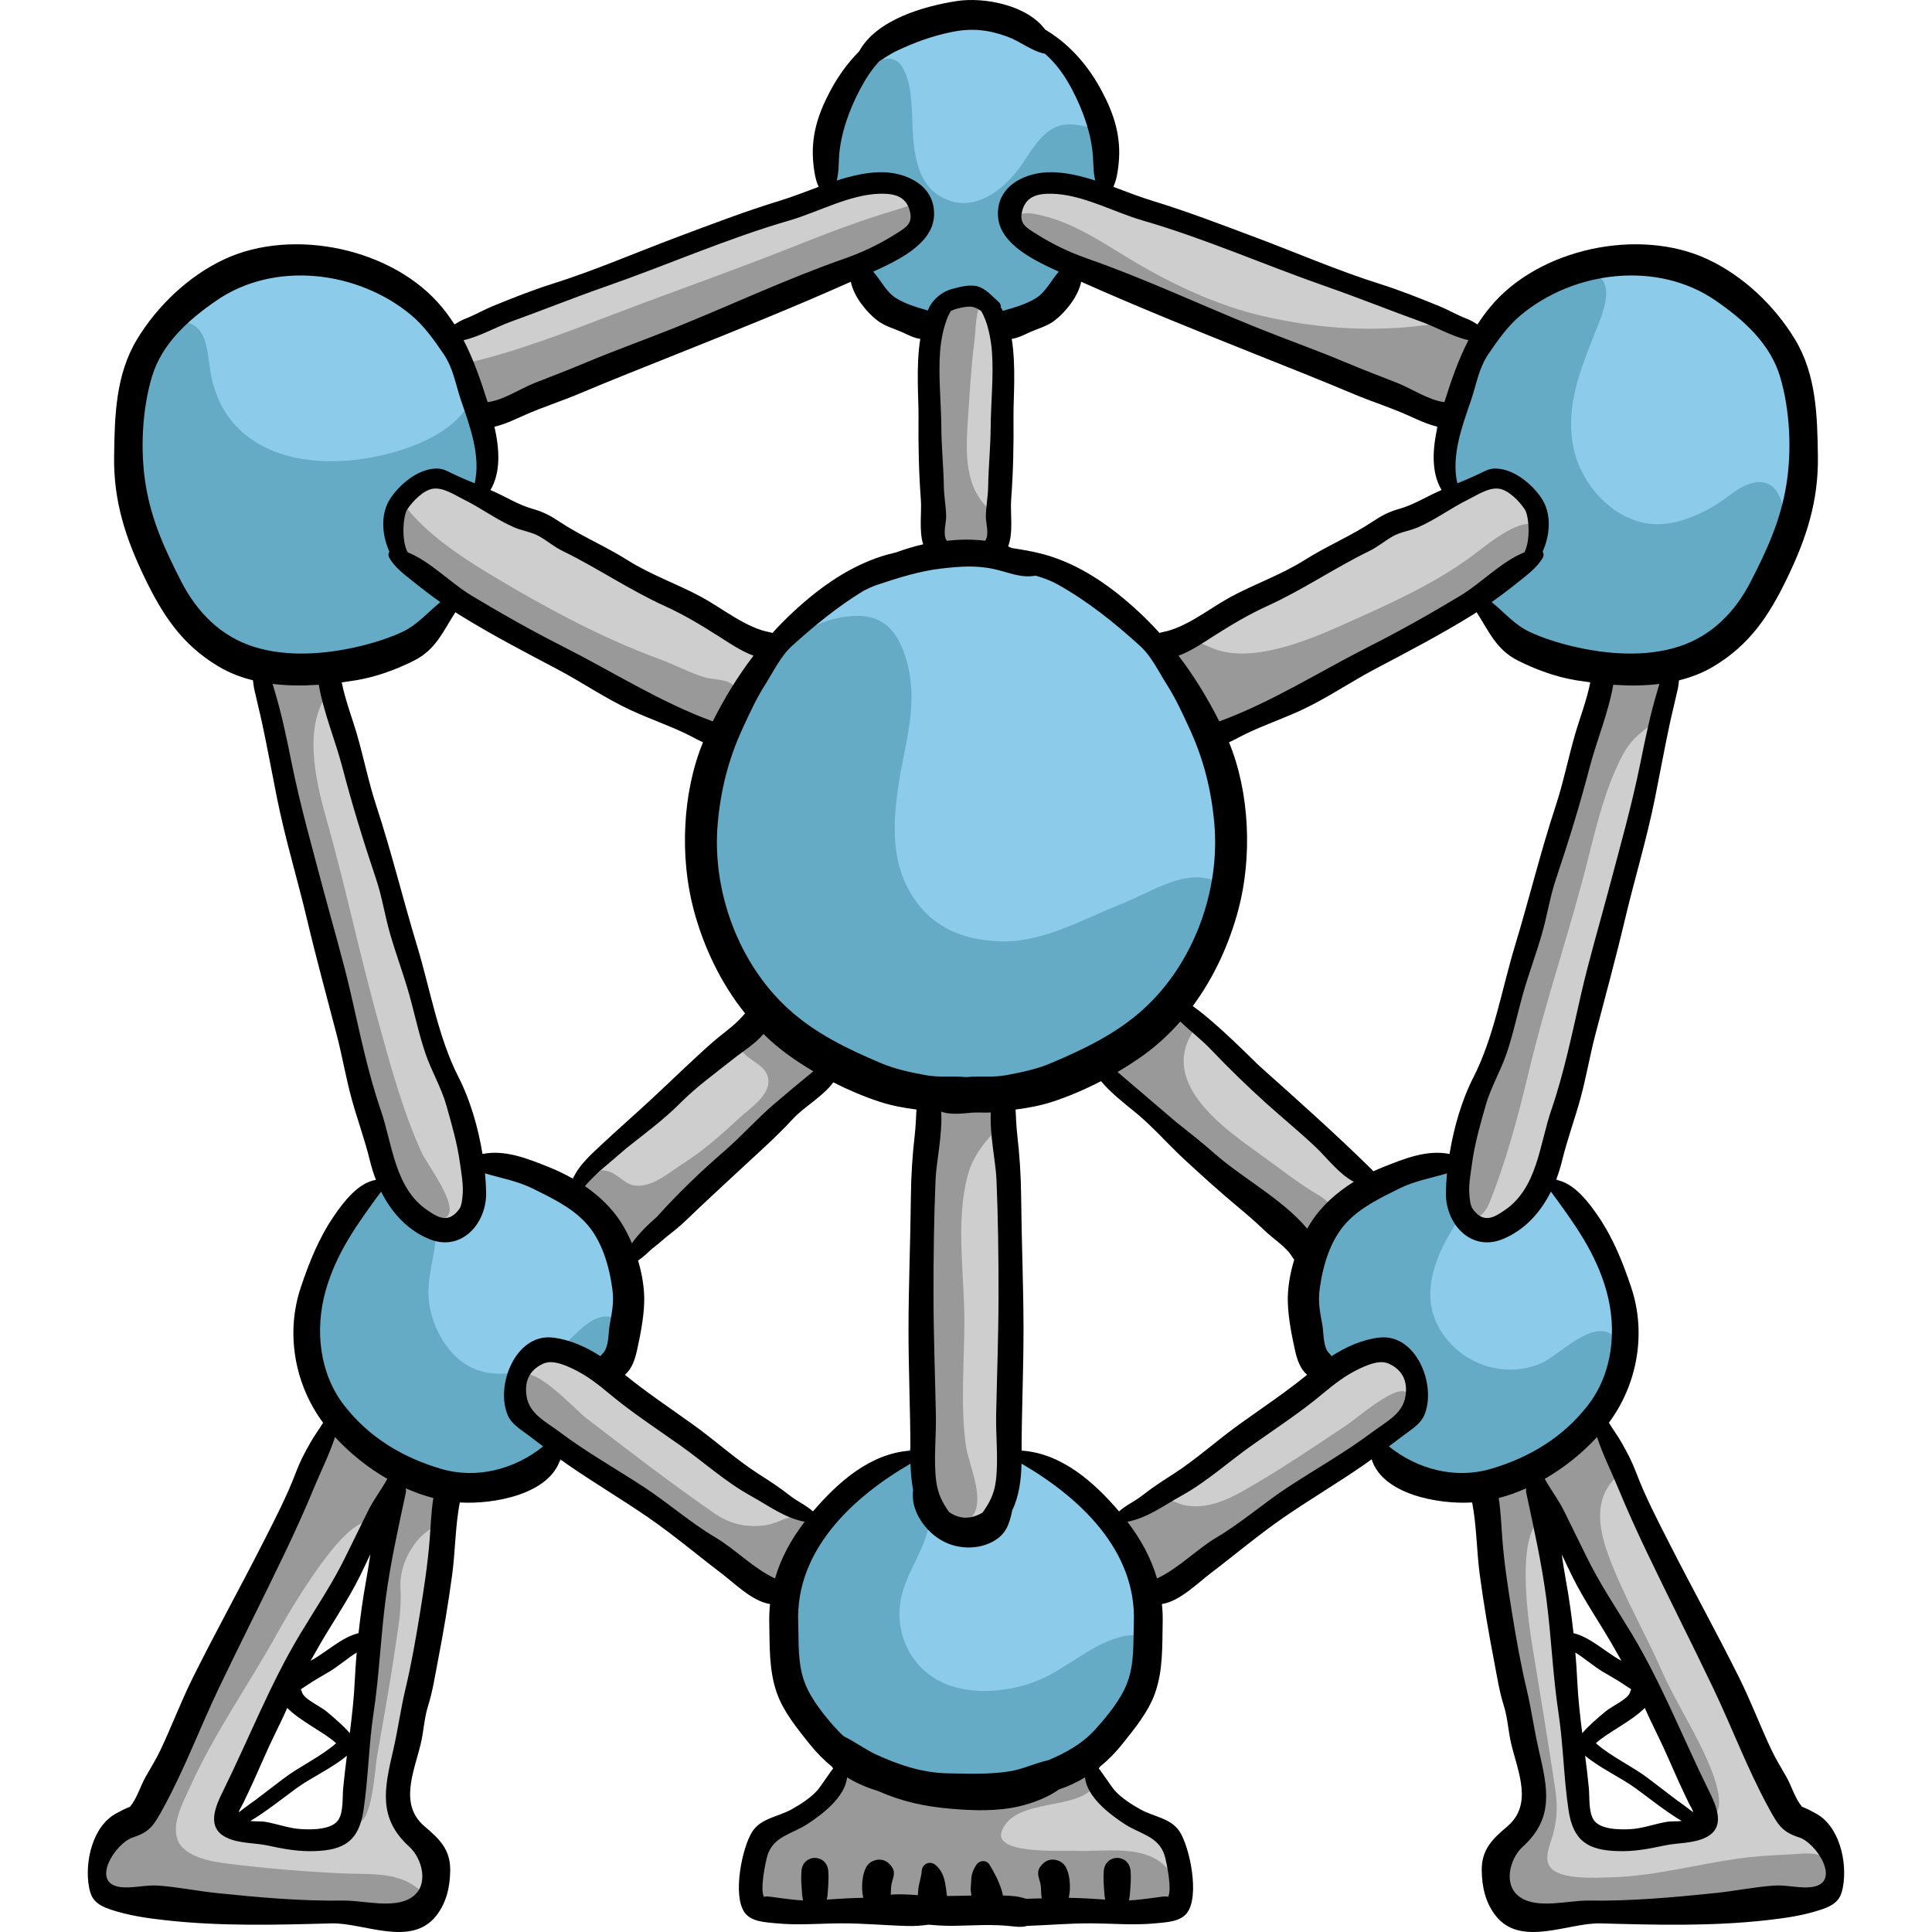 <?xml version="1.0" encoding="iso-8859-1"?>
<!-- Generator: Adobe Illustrator 19.0.0, SVG Export Plug-In . SVG Version: 6.00 Build 0)  -->
<svg version="1.1" id="Layer_1" xmlns="http://www.w3.org/2000/svg" xmlns:xlink="http://www.w3.org/1999/xlink" x="0px" y="0px"
	 viewBox="0 0 512.004 512.004" style="enable-background:new 0 0 512.004 512.004;" xml:space="preserve">
<path style="fill:#8CCBEA;" d="M482.383,484.899c-4.393-5.389-9.416-10.558-12.507-16.663
	c-15.153-29.937-29.753-60.154-44.954-91.096c15.682-26.048,3.612-47.185-13.764-66.407c2.618-9.326,5.2-17.511,7.204-25.837
	c7.301-30.358,14.314-60.786,21.659-91.133c1.796-7.422,3.252-14.526,11.321-19.305c21.774-12.893,28.198-34.498,28.679-58.023
	c0.399-19.502-8.441-34.766-25.887-44.058c-17.917-9.544-34.759-5.456-50.606,5.532c-4.338,3.007-8.477,6.302-12.477,9.293
	c-32.52-12.11-63.886-23.792-95.709-35.642c-0.577-5.862-0.576-11.331-1.721-16.547c-5.366-24.426-30.473-38.49-51.385-28.231
	c-5.975,2.931-10.892,8.579-15.438,13.736c-7.591,8.613-7.797,19.929-8.558,31.217c-32.782,12.12-64.773,23.948-96.054,35.513
	c-7.025-5.223-12.246-10.035-18.269-13.424c-25.944-14.597-58.968-2.788-67.176,24.718c-9.332,31.269,5.181,65.301,24.233,75.246
	c7.935,4.142,10.515,10.235,12.421,18.307c8.612,36.465,17.873,72.775,26.782,109.171c0.902,3.684,1.013,7.561,1.5,11.414
	c-19.899,19.192-25.388,41.121-13.196,66.245c-20.463,36.606-33.485,76.285-59.171,109.259c-0.917,1.177-1.402,2.815-1.709,4.317
	c-0.855,4.175,0.256,7.716,4.118,9.921c1.332,0.761,2.901,1.172,4.41,1.544c23.855,5.901,48.183,2.786,72.298,3.551
	c5.202,0.165,9.185-6.797,7.758-12.302c-0.757-2.925-1.897-6.055-3.786-8.325c-5.592-6.721-5.636-13.717-3.778-21.944
	c3.955-17.504,6.873-35.242,10.215-52.884c0.99-5.225,1.976-10.449,2.575-13.621c11.167-4.627,20.395-8.45,30.648-12.697
	c19.458,10.161,36.715,24.754,56.099,39.971c-4.758,17.002,6.113,29.961,14.902,42.094c-2.385,9.549-9.438,11.926-14.894,16.184
	c-3.385,2.642-6.177,6.817-7.71,10.878c-2.237,5.932,1.376,10.863,7.579,11.826c2.306,0.358,4.659,0.566,6.991,0.57
	c28.131,0.028,56.263,0.128,84.393-0.134c4.322-0.04,8.627-1.806,13.017-2.789c1.534-9.694,1.069-16.702-7.65-21.13
	c-6.277-3.188-12.347-7-13.985-14.983c4.11-6.395,9.406-12.479,12.189-19.551c2.331-5.922,3.337-12.366,4.526-19.073
	c-0.183-0.178-0.34-0.408-0.446-0.709c-0.93-2.642-0.302-7.136,2.986-7.832c0.427-0.09,0.847-0.022,1.218,0.141
	c16.553-12.708,32.636-26.814,50.375-35.114c11.597,4.526,20.886,8.15,30.99,12.093c0.759,3.123,1.871,6.818,2.538,10.593
	c2.985,16.906,5.434,33.918,8.894,50.725c2.279,11.073,3.367,20.706-4.75,30.762c-6.463,8.008-0.544,17.836,9.598,17.788
	c17.959-0.086,35.929-0.542,53.867-1.405c7.704-0.371,15.579-1.357,22.257-6.426C486.716,494.656,486.23,489.619,482.383,484.899z
	 M99.535,419.358c-0.665,4.968-1.596,9.871-2.082,14.865c-0.919,9.437-2.046,18.941-2.597,28.401
	c-0.348,5.978,0.055,12.459-1.86,18.225c-1.636,4.927-5.096,6.016-9.991,6.062c-5.121,0.048-11.548,0.628-16.33-1.342
	c-7.559-3.115-3.591-10.508-0.98-15.737c4.79-9.59,9.747-19.1,14.7-28.605c4.41-8.463,8.677-17.293,14.043-25.253
	c0.045-0.279,0.09-0.533,0.137-0.742c-0.074-0.355-0.052-0.742,0.109-1.151c0.074-0.184,0.147-0.368,0.219-0.552
	c0.488-1.231,1.507-1.826,2.544-1.774c0.072-0.093,0.135-0.191,0.206-0.283c0.483-0.626,1.598-0.3,1.357,0.572
	c-0.025,0.089-0.054,0.177-0.08,0.267c0.217,0.169,0.423,0.368,0.609,0.612C100.718,414.477,99.762,417.673,99.535,419.358z
	 M150.78,313.004c-0.774,0.793-2.363,1.135-3.305,0.427c-4.598-3.458-11.08-6.273-17.013-6.606c-0.229,0.026-0.47,0.015-0.718-0.022
	c-0.192-0.005-0.387-0.014-0.578-0.013c-0.585,0.005-0.997-0.288-1.248-0.684c-4.607-2.665-6.413-11.325-7.779-15.582
	c-3.263-10.179-6.402-20.4-9.706-30.568c-4.285-13.193-8.414-26.32-11.835-39.77c-3.367-13.24-7.837-26.232-10.875-39.539
	c-0.339-1.483,0.454-2.85,1.885-3.32c6.497-2.133,13.57-2.799,19.607-6.175c4.081-2.283,6.579-6.131,10.075-8.926
	c0.504-1.29,1.763-2.241,3.501-1.731c13.021,3.822,23.6,13.384,35.446,19.683c6.561,3.489,13.249,6.894,20.079,9.83
	c3.54,1.522,7.527,2.885,9.157,6.714c1.694,3.982-0.566,8.59-1.884,12.351c-2.091,5.964-3.017,12.293-3.085,18.619
	c-0.157,14.669,8.291,28.204,16.671,39.659c0.74,1.012,0.354,2.599-0.442,3.429c-7.122,7.418-15.913,13.118-23.479,20.086
	C167.158,298.323,158.479,305.113,150.78,313.004z M244.2,303.49c-1.182,10.681-0.537,21.479-0.397,32.212
	c0.162,12.397,0.186,24.787-0.437,37.172c-0.406,8.04-0.983,12.312-8.348,16.533c-4.127,2.365-7.919,4.661-11.773,7.463
	c-2.592,1.884-6.019,4.114-9.411,3.497c-3.901-0.708-8.031-4.571-11.183-6.804c-4.19-2.968-8.398-5.926-12.459-9.071
	c-8.293-6.425-16.161-13.356-25.47-18.315c-1.348-0.719-1.752-2.577-1.011-3.854c2.943-5.07,4.427-10.457,4.771-16.3
	c0.217-3.679-1.462-7.147-1.214-10.72c0.382-5.505,8.277-9.497,11.924-12.655c13.204-11.429,24.974-25.664,39.491-35.588
	c0.131-1.367,1.058-2.714,2.792-2.869c5.614-0.502,12.772,1.175,17.756,3.709C245.41,291.042,244.879,297.357,244.2,303.49z
	 M245.534,146.108c-11.763,3.454-22.405,6.776-32.034,14.761c-6.23,5.166-9.661,10.437-18.023,6.263
	c-5.907-2.949-11.265-7.104-16.893-10.538c-5.674-3.462-11.593-6.599-17.473-9.696c-9.461-4.982-19.841-12.194-30.421-14.251
	c-0.929-0.181-1.733-1.271-1.673-2.198c0.349-5.456,3.918-11.887,0.537-16.85c-0.652-0.956,0.145-1.919,1.063-2.051
	c0.121-0.369,0.328-0.732,0.666-1.065c4.458-4.386,12.384-6.041,18.037-8.39c8.219-3.415,16.511-6.719,24.893-9.716
	c16.766-5.996,33.615-11.654,49.254-20.303c1.283-0.709,3.288-0.397,3.977,1.042c3.619,7.571,7.873,13.153,16.909,13.264
	c1.539,0.019,2.828,1.287,2.834,2.834c0.03,9.102-0.807,18.165-1.493,27.233c-0.621,8.211,0.122,16.673-0.596,24.853
	C247.732,141.237,247.999,145.384,245.534,146.108z M267.156,124.996c0.854-12.184,1.5-24.657,0.419-36.844
	c-0.133-1.494,2.02-1.575,2.456-0.333c0.012,0.035,0.022,0.072,0.034,0.107c6.274-3.788,12.11-7.731,16.138-14.046
	c0.954-1.497,2.549-1.721,4.077-1.069c14.076,6.012,27.942,12.259,42.188,17.873c6.786,2.674,13.452,5.684,20.304,8.187
	c5.261,1.922,10.784,3.004,16.036,4.949c3.657,1.354,8.319,3.222,10.795,6.419c1.908,2.463,0.694,4.971,0.87,7.818
	c0.183,2.956,1.157,5.962,0.973,8.86c0.457,0.11,0.89,0.333,1.228,0.643c0.822,0.754,0.881,2.047,0.385,2.983
	c-0.678,1.278-2.229,2.196-3.683,2.073c-0.156-0.013-0.302-0.04-0.449-0.069c-1.772,1.854-4.212,3.223-6.376,4.351
	c-9.309,4.853-18.748,9.336-27.967,14.426c-6.313,3.485-12.62,6.977-18.974,10.386c-4.188,2.246-9.386,6.226-14.015,7.415
	c-2.868,0.736-5.202-0.423-6.909-2.468c-0.539,0.088-1.12-0.006-1.677-0.367c-1.521-0.986-2.633-2.407-4.049-3.539
	c-1.27-1.017-2.62-1.922-3.868-2.968c-2.746-2.299-5.627-4.961-7.764-7.873c-2.516-0.911-5.092-1.647-7.722-2.177
	c-3.358-0.677-7.142-1.111-10.125-2.939C262.569,142.56,266.707,131.41,267.156,124.996z M348.005,366.313
	c-5.861,7.047-14.254,10.783-21.865,15.551c-9.768,6.117-19.667,12.581-28.435,20.073c-1.092,0.933-2.973,1.233-4.024,0
	c-6.036-7.086-12.171-15.012-22.196-15.661c-1.448-0.094-2.953-1.239-2.843-2.843c1.056-15.494,1.325-30.643,1.183-46.159
	c-0.07-7.668,0.039-15.332-0.192-22.999c-0.179-5.984-0.953-11.986-1.149-17.972c-0.51-0.939-0.572-2.127-0.043-3.045
	c0.001-0.179-0.005-0.359-0.002-0.538c0.011-0.77,1.061-1.222,1.565-0.673c0.056-0.018,0.103-0.045,0.162-0.06
	c8.862-2.337,17.051-11.875,26.28-5.071c5.2,3.834,8.876,9.696,13.421,14.227c4.826,4.811,10.011,9.414,15.284,13.73
	c5.356,4.383,20.21,11.207,19.084,19.652c-1.048,7.867-5.167,21.672,3.189,27.271C349.063,362.894,349.235,364.834,348.005,366.313z
	 M404.67,244.945c-3.131,10.817-6.506,21.561-9.875,32.306c-1.69,5.389-3.38,10.777-5.036,16.178
	c-1.055,3.44-1.755,7.702-3.88,10.701c-1.94,2.74-4.868,3.621-8.021,4.272c-2.086,0.431-4.129,0.503-6.092,1.375
	c-1.316,0.585-2.468,1.631-3.847,2.08c-5.119,1.671-8.176-3.939-11.483-6.994c-7.897-7.289-16.504-13.972-24.569-21.105
	c-5.249-4.643-11.924-9.512-16.092-15.45c-1.954,0.165-4.106-1.384-3.39-3.818c2.392-8.123,7.995-14.786,11.602-22.371
	c4.172-8.775,5.488-17.659,4.447-27.288c-0.431-3.992-1.409-7.395-2.534-11.211c-0.741-2.515-1.512-5.518-0.505-8.101
	c0.763-1.957,2.249-2.766,4.031-3.726c4.203-2.265,8.604-4.215,12.887-6.334c8.805-4.356,17.539-8.837,26.234-13.411
	c6.365-3.347,12.72-7.544,19.314-10.369c6.066-2.601,7.36,1.603,10.975,5.437c5.561,5.896,14.636,7.839,22.144,9.945
	c1.684,0.473,2.324,2.06,2.073,3.651c-0.856,5.412-3.058,10.259-5.08,15.308c-2.059,5.142-3.353,10.435-4.692,15.801
	C410.515,222.898,407.843,233.982,404.67,244.945z M449.282,484.476c-7.394-0.021-17.016,4.301-24.203,1.136
	c-5.466-2.407-5.665-8.173-5.966-13.378c-0.569-9.831-1.659-19.68-2.734-29.469c-1.143-10.419-3.462-20.405-2.345-30.917
	c0.142-1.331,1.98-1.354,2.088,0c0.004,0.04,0.009,0.08,0.013,0.12c0.8-0.151,1.64,0.123,2.085,1.029
	c2.809,5.738,4.342,11.942,7.466,17.63c2.991,5.448,6.477,10.582,9.705,15.886c6.595,10.837,13.098,22.325,16.421,34.643
	C452.253,482.796,450.992,484.48,449.282,484.476z"/>
<g>
	<path style="fill:#66ABC6;" d="M202.506,265.445c-5.426-3.146-9.396-12.861-12.146-18.204c-6.191-12.031-7.743-27.792-3.52-40.704
		c5.637-17.237,17.763-41.107,38.179-43.211c9.188-0.947,13.133,4.015,15.376,12.286c3,11.07-0.526,21.034-2.205,31.972
		c-1.62,10.558-2.197,21.241,3.954,30.426c5.518,8.241,13.706,11.249,23.448,11.464c11.059,0.244,21.904-6.136,31.989-10.082
		c6.383-2.497,15.031-8.294,22.314-6.581c10.723,2.522-0.473,21.897-3.898,26.153c-8.903,11.056-19.625,20.08-32.745,25.855
		c-15.107,6.649-31.549,8.92-47.329,3.417c-6.129-2.137-11.909-4.556-17.237-8.24c-3.561-2.462-6.784-4.859-9.94-7.838
		C205.719,269.305,201.695,267.269,202.506,265.445z"/>
	<path style="fill:#66ABC6;" d="M124.828,105.935c-4.71,10.422-21.435,15.178-32.347,16.098
		c-17.369,1.466-33.551-4.974-36.707-23.469c-0.613-3.595-0.712-9.297-3.682-11.838c-3.523-3.016-7.527-0.012-9.837,3.211
		c-5.509,7.689-6.324,19.04-5.988,28.15c0.734,19.883,7.02,46.451,26.086,56.36c14.78,7.681,33.668,5.357,47.146-3.541
		c9.702-6.405,15.447-20.136,17.892-31.029C129.975,128.369,131.368,116.502,124.828,105.935z"/>
	<path style="fill:#66ABC6;" d="M97.657,318.828c-13.414,14.576-18.084,35.468-9.209,53.683
		c6.905,14.168,20.61,21.457,35.995,21.436c6.694-0.009,13.529-0.834,19.467-4.068c8.683-4.73,13.128-15.789,16.639-24.547
		c1.394-3.479,7.355-17.448-0.616-16.413c-4.543,0.589-8.757,6.37-12.141,9.061c-5.745,4.569-12.235,7.3-19.693,5.57
		c-8.443-1.958-13.904-11.398-14.503-19.512c-0.516-6.988,2.812-13.951,1.753-20.9C113.677,312.17,99.173,307.645,97.657,318.828z"
		/>
	<path style="fill:#66ABC6;" d="M240.545,386.275c-3.759,0.246-7.582,3.425-10.443,5.633c-4.94,3.809-9.927,7.731-13.342,13.033
		c-6.416,9.965-8.785,21.154-6.838,32.809c1.52,9.094,5.14,19.23,11.5,26.041c6.6,7.07,15.712,9.452,24.885,10.951
		c20.208,3.302,42.874-3.154,54.182-21.169c4.125-6.572,10.417-23.954-4.284-19.551c-7.661,2.295-13.513,8.105-20.813,11.189
		c-7.38,3.118-17.469,4.189-25.024,0.961c-9.408-4.019-13.929-14.425-11.217-24.084c1.857-6.613,6.291-12.112,7.251-19.056
		C247.421,395.642,244.706,385.507,240.545,386.275z"/>
	<path style="fill:#66ABC6;" d="M384.391,308.598c-8.742,2.232-16.677,1.768-24.08,8.272c-8.558,7.519-10.924,17.874-11.414,28.74
		c-0.594,13.186,6.639,27.153,15.263,36.909c12.609,14.262,31.612,12.699,47.162,4.332c8.898-4.787,14.644-11.467,16.838-21.555
		c0.762-3.502,2.357-10.11-1.786-12.068c-5.49-2.595-13.446,6.141-18.008,8.083c-9.298,3.958-20.094,0.616-25.889-7.655
		c-5.339-7.621-3.736-15.898,0.067-23.665c2.357-4.813,7.412-10.828,6.18-16.49c-0.36-1.652-1.167-3.403-2.579-4.438
		C383.592,307.197,382.253,309.046,384.391,308.598z"/>
	<path style="fill:#66ABC6;" d="M396.857,84.837c-11.55,14.161-14.287,31.183-11.765,48.558
		c2.125,14.637,7.636,32.703,22.474,38.558c15.133,5.971,31.908,7.024,46.527-1.613c10.23-6.044,18.405-18.286,18.848-30.324
		c0.188-5.12-1.078-13.265-7.841-12.148c-3.704,0.612-6.476,3.358-9.474,5.335c-4.03,2.656-8.852,4.821-13.651,5.532
		c-11.857,1.754-22.394-8.614-24.872-19.605c-2.731-12.119,2.567-23.018,6.787-33.971c2.291-5.947,3.703-12.822-4.562-13.128
		C409.496,71.663,399.894,78.875,396.857,84.837z"/>
	<path style="fill:#66ABC6;" d="M293.288,37.528c-3.166,16.037-2.597,33.556-18.043,43.48c-10.631,6.83-25.345,5.546-36.875,1.981
		c-12.443-3.847-17.861-20.28-19.001-31.915c-1.038-10.579,0.711-23.502,8.553-31.327c3.002-2.996,8.376-6.707,11.287-1.853
		c2.991,4.988,2.317,13.812,2.848,19.365c0.661,6.92,2.611,13.854,10.069,16.057c6.911,2.042,13.256-2.814,17.367-7.947
		c3.454-4.312,6.505-11.641,12.697-12.346C286.96,32.482,294.514,35.354,293.288,37.528z"/>
</g>
<g>
	<path style="fill:#CECECE;" d="M201.546,171.784c-16.384-10.321-34.247-18.201-50.592-28.394
		c-9.683-6.038-22.399-13.361-33.86-15.006c-6.606-0.949-9.685,4.564-10.848,10.317c-1.575,7.791,5.495,12.076,10.893,16.214
		c16.304,12.499,34.308,21.868,52.128,31.823c5.161,2.883,12.191,7.39,18.22,8.027c4.94,0.522,6.109-3.615,8.151-7.803
		C198.136,181.844,200.842,176.825,201.546,171.784z"/>
	<path style="fill:#CECECE;" d="M120.993,88.674c1.096,3.529,1.957,7.394,3.173,10.902c0.693,1.998,2.686,7.857,4.26,9.253
		c2.269,2.013,3.431,0,6.396-1.224c6.079-2.508,12.398-4.189,18.449-6.839c24.235-10.61,48.941-20.311,73.482-30.321
		c5.128-2.092,10.757-2.686,13.798-7.6c2.008-3.247,3.943-8.436,0.703-11.579c-3.904-3.786-13.071-2.692-17.949-1.273
		c-11.463,3.332-22.697,7.837-33.852,12.054c-14.324,5.414-28.764,10.571-43.21,15.592
		C138.253,80.413,127.363,82.837,120.993,88.674z"/>
	<path style="fill:#CECECE;" d="M246.938,85.157c0,9.531-1.022,19.144-0.311,28.624c0.514,6.837,0.644,13.895,0.631,20.756
		c-0.006,2.957-0.864,9.336,1.918,10.733c2.5,1.255,8.367-0.346,11.258-0.337c4.917,0.016,5.05-0.442,5.044-5.623
		c-0.008-7.802-0.532-15.576-0.32-23.384c0.258-9.461,2.103-20.038-0.711-29.241c-0.865-2.83-2.484-6.759-5.429-7.688
		C255.073,77.752,248.466,82.507,246.938,85.157z"/>
	<path style="fill:#CECECE;" d="M280.502,48.077c-4.186,0.946-14.63,2.49-12.17,9.206c2.116,5.778,10.531,10.208,15.742,12.37
		c18.68,7.752,37.937,14.635,56.833,21.902c10.338,3.976,20.034,8.513,30.089,13.104c3.214,1.467,12.297,7.534,15.066,5.302
		c2.628-2.119,2.985-8.988,4.074-12.025c0.551-1.535,3.842-8.061,2.836-9.613c-0.825-1.274-7.611-1.701-8.975-2.12
		c-6.164-1.89-12.103-4.417-18.07-6.879c-14.685-6.059-29.076-12.526-44.031-18.062c-7.228-2.677-14.548-5.005-21.896-7.31
		C294.212,52.136,285.657,48.516,280.502,48.077z"/>
	<path style="fill:#CECECE;" d="M309.957,173.463c0.476-4.148,4.643-5.311,7.776-7.04c8.45-4.659,16.531-9.953,24.956-14.657
		c10.793-6.025,21.321-11.578,32.723-16.417c6.962-2.955,14.057-5.618,21.446-7.11c3.737-0.754,5.486,0.406,7.683,3.578
		c2.462,3.555,4.679,7.432,3.272,11.827c-1.796,5.609-7.574,10.519-12.515,13.346c-11.16,6.385-23.517,10.427-34.781,16.612
		c-8.635,4.743-16.862,10.008-25.744,14.323c-3.459,1.68-6.436,4.203-9.757,5.848c-2.523,1.249-3.01,1.119-4.759-0.42
		c-3.344-2.941-3.829-7.97-6.102-11.517c-1.538-2.401-4.529-4.983-4.21-8.264C309.949,173.538,309.952,173.501,309.957,173.463z"/>
	<path style="fill:#CECECE;" d="M425.307,178.498c0.89,2.059-2.9,10.53-3.662,12.944c-2.51,7.948-5.879,15.608-7.221,23.881
		c-1.758,10.829-3.638,21.592-7.355,31.951c-3.717,10.356-6.742,20.874-10.22,31.303c-3.108,9.316-7.171,18.275-9.481,27.826
		c-1.242,5.133-3.298,13.542,2.169,17.105c5.747,3.746,14.28,0.163,16.671-5.548c8.693-20.755,14.27-43,20.224-64.703
		c3.895-14.199,7.228-28.64,10.542-43.038c1.547-6.721,3.155-13.35,4.559-20.087c0.7-3.361,2.528-7.785,1.94-11.257
		c-2.783-1.352-6.5-0.618-9.55-0.767C429.677,177.899,427.957,177.298,425.307,178.498z"/>
	<path style="fill:#CECECE;" d="M308.952,267.682c-1.384,3.417-5.758,6.608-8.627,8.803c-1.707,1.306-8.23,4.893-8.169,7.009
		c0.066,2.289,3.916,2.586,5.366,3.495c2.968,1.858,6.265,4.926,8.716,7.408c9.355,9.47,19.502,17.609,29.253,26.685
		c2.993,2.786,6.963,7.987,10.788,9.445c2.625-2.987,5.016-6.096,7.885-8.965c2.229-2.229,6.35-4.835,7.705-7.53
		c-0.008-3.425-6.673-6.871-8.983-9.253c-4.345-4.479-8.571-9.032-13.118-13.391c-5.155-4.943-11.027-8.871-16.124-13.956
		C321.49,275.282,314.54,265.87,308.952,267.682z"/>
	<path style="fill:#CECECE;" d="M245.66,291.657c-1.478,21.949-1.134,43.623-0.632,65.579c0.209,9.141-0.076,18.403-0.007,27.562
		c0.039,5.237-0.258,12.5,2.861,17.051c2.885,4.212,8.203,4.697,12.649,2.885c6.488-2.643,5.908-7.616,5.908-13.898
		c0-11.932,1.036-23.684,1.917-35.565c0.844-11.382-0.018-22.718-0.326-34.066c-0.144-5.288-0.361-10.585-0.617-15.868
		c-0.152-3.143,0.366-9.812-0.897-12.595C263.983,287.167,250.823,291.93,245.66,291.657z"/>
	<path style="fill:#CECECE;" d="M201.546,269.28c-5.423,5.423-11.002,10.696-16.579,15.956c-5.501,5.189-11.834,9.433-17.055,14.946
		c-4.605,4.862-16.343,10.753-12.851,18.234c1.248,2.674,3.127,5.107,5.001,7.364c0.858,1.034,3.555,5.47,4.895,5.835
		c3.227,0.882,9.97-7.15,12.374-9.032c13.077-10.232,23.033-23.8,36.246-33.786c4.753-3.592,7.792-4.903,3.506-10.303
		C214.724,275.523,205.275,266.827,201.546,269.28z"/>
	<path style="fill:#CECECE;" d="M68.569,177.858c10.447,28.591,12.496,60.015,21.121,89.163
		c3.717,12.562,7.088,25.206,10.932,37.728c2.012,6.554,4.124,14.58,10.471,18.251c4.968,2.873,12.472,3.235,14.373-3.247
		c1.313-4.473-0.991-10.437-1.76-14.761c-0.94-5.284-1.95-10.573-3.354-15.749c-2.731-10.061-6.205-19.785-10.619-29.218
		c-6.219-13.289-8.063-27.899-12.786-41.656c-3.867-11.264-5.584-22.746-8.64-34.189c-0.909-3.401-1.255-4.665-4.399-5.753
		C78.422,176.527,72.938,175.567,68.569,177.858z"/>
	<path style="fill:#CECECE;" d="M87.715,378.876c-2.144,1.135-3.978,3.456-5.225,6.052c-1.23,2.562-1.242,5.098-2.057,7.742
		c-1.191,3.868-3.306,7.544-4.673,11.373c-3.181,8.908-8.93,16.566-12.946,25.085c-9.817,20.822-19.941,42.9-34.202,61.03
		c-4.584,5.828,0.199,11.974,6.616,13.601c7.35,1.863,15.744,1.047,23.283,1.917c11.012,1.272,22.489,0.491,33.573,0.47
		c4.607-0.008,10.597,2.332,14.874,0.627c3.882-1.546,7.343-6.009,7.641-10.209c0.209-2.951-0.344-5.679-2.224-8.003
		c-2.514-3.104-4.112-4.561-5.832-8.28c-1.494-3.23-2.628-5.084-2.585-8.853c0.1-8.794,3.279-17.224,5.341-25.67
		c3.176-13.017,6.517-27.688,6.581-41.114c0.015-3.35-2.89-18.911-8.855-12.288c-3.187,3.54-3.608,11.181-4.251,15.613
		c-1.028,7.079-1.592,14.235-2.273,21.352c-1.324,13.832-4.412,27.442-5.95,41.26c-0.539,4.846-1.223,10.099-3.921,14.292
		c-3.184,4.951-7.077,4.43-12.484,3.703c-3.793-0.51-10.827-2.055-14.081-4.178c-2.052-1.338-1.564-0.234-1.892-3.145
		c-0.366-3.255,0.986-7.12,1.78-10.247c3.889-15.332,13.868-28.772,21.328-42.541c5.826-10.752,10.858-22.019,16.854-32.631
		c1.481-2.622,3.378-4.406,1.932-6.991c-1.565-2.8-6.342-6.053-8.642-8.346C92.718,377.808,90.034,377.648,87.715,378.876z"/>
	<path style="fill:#CECECE;" d="M223.603,467.788c-2.288,7.482-6.643,11.629-13.55,14.784c-3.097,1.414-7.38,2.467-9.713,5.108
		c-2.64,2.989-1.952,6.605-1.742,10.218c0.197,3.38-0.175,4.834,2.683,6.402c4.212,2.31,10.091,1.498,14.649,1.837
		c19.354,1.44,39.361,0.675,58.756-0.382c7.061-0.385,14.253-0.593,21.324-0.256c3.979,0.19,7.996,1.055,11.98,0.327
		c5.835-1.066,5.895-7.194,5.133-12.482c-0.825-5.732-6.588-7.375-11.103-10.057c-3.045-1.81-6.501-3.356-8.572-6.396
		c-1.407-2.066-2.162-6.99-4.503-8.282c-3.33-1.837-8.635,3.023-11.957,3.826c-8.844,2.139-17.507,2.298-26.515,2.054
		c-7.191-0.195-11.575-1.138-17.573-4.915C229.408,467.373,225.837,465.376,223.603,467.788z"/>
	<path style="fill:#CECECE;" d="M296.165,403.856c2.703-4.059,8.033-6.056,11.952-8.703c7.483-5.055,14.863-10.442,22.279-15.603
		c7.601-5.29,15.434-10.301,22.961-15.696c3.909-2.802,8.405-6.902,13.694-6.045c7.343,1.189,9.741,12.103,5.991,17.351
		c-5.834,8.166-17.176,13.336-24.935,19.402c-8.857,6.923-18.602,13.113-28.064,19.123c-2.742,1.741-11.831,10.387-15.325,8.822
		c-1.677-0.752-2.901-5.213-3.434-6.699C299.747,411.535,297.925,408.129,296.165,403.856z"/>
	<path style="fill:#CECECE;" d="M216.889,404.175c-3.073-2.14-5.948-4.685-8.951-6.912c-4.181-3.101-9.449-4.894-13.798-7.705
		c-12.537-8.105-22.687-19-35.912-26.299c-4.827-2.664-10.711-8.579-16.555-4.649c-4.791,3.221-5.456,11.938-2.946,16.608
		c1.773,3.299,5.67,5.8,8.636,8.028c4.299,3.229,8.64,6.451,13.143,9.399c8.532,5.585,17.164,10.92,25.873,16.265
		c3.916,2.402,7.523,5.11,11.173,7.868c1.59,1.202,3.829,3.578,5.671,4.258c3.347,1.236,4.365-1.611,6.065-4.155
		c1.781-2.666,3.161-5.729,5.058-8.282C215.543,406.989,217.841,405.875,216.889,404.175z"/>
	<path style="fill:#CECECE;" d="M393.022,395.226c1.541,3.603,1.353,8.553,1.83,12.475c0.723,5.939,1.754,11.821,2.325,17.769
		c0.997,10.382,4.128,20.376,6.395,30.562c1.607,7.221,3.467,14.438,3.195,21.912c-0.293,8.094-10.851,11.046-9.535,19.538
		c1.45,9.348,12.619,7.946,19.761,8.026c12.137,0.136,24.335,1.191,36.428,0c5.603-0.552,11.205-1.194,16.819-1.613
		c3.358-0.251,7.812,0.315,11.022-0.607c5.592-1.607,4.516-11.13,2.714-15.354c-1.361-3.19-3.664-3.625-6.565-4.957
		c-4.032-1.852-6.457-5.628-8.318-9.576c-5.047-10.708-9.258-21.793-14.122-32.598c-6.798-15.103-14.272-29.726-20.197-45.201
		c-1.991-5.201-4.514-9.722-7.587-14.357c-1.857-2.801-2.563-5.874-5.464-4.715c-2.099,0.838-4.702,3.714-6.596,5.092
		c-2.239,1.629-5.362,3.478-7.11,5.622c-3.084,3.782,0.719,8.159,2.737,11.963c6.368,12,13.672,23.654,19.329,36.03
		c5.262,11.511,12.57,22.076,17.426,33.808c1.085,2.62,5.389,10.128,4.031,13.091c-1.562,3.407-11.591,3.094-14.729,3.565
		c-2.917,0.439-11.826,3.093-14.733,0.895c-2.078-1.571-2.727-8.4-3.173-10.718c-2.83-14.724-1.748-29.994-4.338-44.808
		c-1.668-9.539-2.314-19.524-5.165-28.809c-1.194-3.89-3.486-9.964-7.566-10.868C396.34,390.173,393.114,393.426,393.022,395.226z"
		/>
</g>
<g>
	<path style="fill:#999999;" d="M260.364,79.404c-1.906,2.84-1.731,8.02-2.157,11.262c-0.838,6.372-1.169,12.792-1.607,19.19
		c-0.538,7.867-1.387,17.459,4.226,23.773c2.526,2.841,5.039,5.791,2.025,9.689c-2.579,3.336-11.78,4.258-15.559,2.917
		c1.828-5.09,1.229-10.495,0.997-15.91c-0.344-8.017-0.802-16.099-1.42-24.09c-0.509-6.58-1.427-14.091,0.952-20.453
		C249.197,82.097,254.311,77.068,260.364,79.404z"/>
	<path style="fill:#999999;" d="M123.23,96.345c13.262-3.03,26.651-8.193,39.315-13.034c16.171-6.182,32.488-11.864,48.569-18.284
		c8.573-3.422,17.533-6.799,26.389-9.41c3.105-0.916,8.349-3.371,6.885,0.774c-1.29,3.649-6.025,6.538-9.093,8.442
		c-9.627,5.975-20.609,10.375-30.903,15.087c-19.558,8.954-39.723,15.111-59.759,22.738c-4.413,1.68-10.04,5.147-14.763,5.445
		C124.493,108.44,124.645,100.765,123.23,96.345z"/>
	<path style="fill:#999999;" d="M106.608,133.106c6.275,8.755,17.307,15.604,26.537,21.047
		c13.068,7.707,26.994,15.138,41.264,20.374c4.106,1.507,8.022,3.612,12.182,4.928c1.966,0.621,5.294,0.532,6.973,1.585
		c2.372,1.488,1.838,2.54,1.042,4.766c-1.102,3.081-3.043,6.671-4.55,9.607c-2.535-1.853-6.089-2.475-9.123-3.657
		c-4.876-1.899-9.6-4.638-14.131-7.31c-10.327-6.092-20.27-12.495-31.097-17.775c-9.009-4.393-18.084-9.295-26.148-15.263
		c-2.626-1.943-3.696-3.326-4.536-6.443C103.63,139.811,103.958,137.513,106.608,133.106z"/>
	<path style="fill:#999999;" d="M87.428,182.973c-7.282,8.993-3.827,23.787-0.991,33.809c4.994,17.64,8.74,35.561,13.617,53.204
		c3.235,11.702,6.632,24.333,11.652,35.392c1.505,3.316,9.992,14.142,6.728,17.035c-4.515,4-11.189-4.727-13.353-7.671
		c-6.418-8.731-8.173-19.159-10.801-29.422c-2.972-11.606-5.982-23.206-8.609-34.895c-4.961-22.078-12.51-43.407-17.038-65.559
		c-0.816-3.992-1.464-6.994,2.951-8.373C76.738,174.884,83.441,175.493,87.428,182.973z"/>
	<path style="fill:#999999;" d="M99.029,403.961c-6.179-5.085-23.045,24.337-25.024,27.946
		c-7.69,14.017-17.112,27.131-23.671,41.748c-1.731,3.856-4.894,9.475-3.284,13.854c1.731,4.71,9.231,5.886,13.533,6.418
		c10.031,1.24,20.314,2.095,30.414,2.558c6.132,0.281,12.827-0.401,18.176,2.877c2.295,1.407,4.785,3.619,2.253,6.071
		c-2.978,2.884-14.595,2.207-18.271,2.007c-6.95-0.375-13.951-0.806-20.891-0.328c-6.343,0.436-12.371-1.459-18.574-2.502
		c-5.085-0.855-10.477-1.028-15.622-1.339c-2.466-0.149-7.038-0.552-8.982-2.35c-2.62-2.422-1.624-7.588-0.329-10.463
		c2.408-5.348,7.736-8.708,11.403-13.154c5.186-6.286,8.046-14.811,11.327-22.183c4.644-10.435,9.071-20.932,13.257-31.559
		c5.839-14.826,12.652-30.698,22.031-43.65c4.139,1.384,9.437,2.313,13.107,4.908c2.62,1.854,2.501,2.714,5.767,3.528
		c2.256,0.562,4.604,1.276,6.725,2.231c4.382,1.974,7.48,5.196,5.595,10.25c-1.162,3.115-5.051,4.668-7.126,7.143
		c-3.207,3.825-5.003,8.381-4.705,13.229c0.337,5.486-0.762,11.039-1.557,16.517c-1.353,9.307-3.095,18.629-4.684,27.895
		c-0.501,2.919-1.171,15.771-4.482,17.211c-3.236,1.408-2.098-3.918-1.83-5.716c0.688-4.622,1.668-9.27,2.449-13.901
		c2.229-13.201,2.897-26.871,3.793-40.179c0.315-4.678,2.359-13.01,0.319-17.511C99.829,404.824,99.453,404.31,99.029,403.961z"/>
	<path style="fill:#999999;" d="M137.615,367.096c-0.495,14.779,14.081,18.614,24.764,25.084
		c11.626,7.042,21.987,15.687,33.053,23.503c2.269,1.603,6.594,6.746,9.479,5.9c4.199-1.232,6.105-9.368,7.822-12.698
		c1.195-2.32,4.119-6.329,0.32-7.265c-2.764-0.681-7.184,2.198-10.087,2.572c-5.2,0.671-9.399-0.212-13.744-3.215
		c-11.532-7.972-22.772-16.649-33.908-25.187C152.364,373.528,138.038,357.859,137.615,367.096z"/>
	<path style="fill:#999999;" d="M202.185,268.961c-3.134,1.001-7.724,6.144-5.76,9.275c1.889,3.012,6.778,3.87,7.198,7.876
		c0.437,4.179-4.846,7.564-7.496,10.002c-4.861,4.477-9.479,8.654-15.063,12.215c-3.509,2.238-7.446,5.791-11.835,5.914
		c-4.321,0.121-5.695-4.564-10.426-4.052c-2.408,0.261-4.956,1.803-5.505,4.328c-0.741,3.407,2.386,5.318,4.631,7.115
		c1.654,1.324,4.67,2.423,5.756,4.179c1.094,1.769,0.342,4.336,1.563,6.133c2.298,3.386,7.912-4.212,9.499-5.752
		c4.727-4.591,9.894-8.679,14.638-13.25c6.33-6.102,12.945-11.879,19.165-18.101c2.367-2.367,4.503-4.926,6.773-7.388
		c0.777-0.843,3.026-2.473,3.318-3.642c0.705-2.816-2.692-5.042-4.462-6.888C209.608,272.154,206.821,269.012,202.185,268.961z"/>
	<path style="fill:#999999;" d="M266.757,296.132c-3.999,4.937-8.55,8.666-10.317,15.415c-3.227,12.32-0.871,26.036-0.871,38.629
		c0,10.815-1.085,22.166,0.392,32.849c0.677,4.894,4.901,13.48,2.092,18.316c-1.616,2.781-6.416,1.577-8.327-0.507
		c-1.937-2.114-2.914-7.034-3.442-9.615c-2.091-10.22-0.954-21.911-0.945-32.562c0.015-17.052-0.607-34.058-0.639-51.102
		c-0.008-4.579-1.969-15.493,4.054-16.24c2.049-0.254,4.552,0.633,6.695,0.597c2.079-0.035,4.319-0.762,6.391-0.592
		C266.014,291.664,264.828,294.417,266.757,296.132z"/>
	<path style="fill:#999999;" d="M317.262,271.837c-11.207,14.421,6.622,26.87,16.922,34.244c5.046,3.614,9.79,7.415,15.12,10.577
		c3.482,2.066,6.039,4.9,2.549,8.258c-6.573,6.324-17.769-5.427-22.875-9.516c-6.046-4.84-10.646-11.086-16.999-15.611
		c-4.52-3.221-8.613-7.076-12.857-10.681c-3.449-2.931-8.918-5.54-4.426-9.443C298.551,276.318,311.853,265.579,317.262,271.837z"/>
	<path style="fill:#999999;" d="M295.526,402.897c3.777-1.983,6.873-6.222,11.49-6.087c2.517,0.074,4.887,1.781,7.383,2.185
		c5.392,0.876,10.516-1.321,15.117-3.923c9.442-5.341,18.37-11.421,27.4-17.433c2.676-1.782,12.073-10.009,15.344-8.879
		c3.387,1.171-0.402,6.954-1.762,8.738c-4.122,5.41-12.095,9.596-17.797,13.077c-14.178,8.658-26.913,19.434-40.301,29.023
		c-1.965,1.408-6.102,3.039-8.567,1.544C299.272,418.376,301.48,406.907,295.526,402.897z"/>
	<path style="fill:#999999;" d="M410.603,401.299c-9.789,1.667-5.478,29.062-4.474,35.179c2.017,12.29,4.076,24.643,5.913,36.892
		c0.678,4.516,0.8,7.757-0.359,12.377c-0.746,2.973-2.942,7.038-0.515,9.467c2.942,2.945,11.748,2.4,15.487,2.31
		c11.449-0.274,22.221-3.275,33.405-4.897c4.682-0.679,9.456-0.988,14.176-1.167c2.28-0.087,6.45-0.828,8.553,0.529
		c1.603,1.034,2.905,4.119,2.931,6.01c0.053,3.924-2.948,4.079-6.125,4.856c-13.856,3.391-27.973,4.377-42.25,5.183
		c-10.548,0.596-46.057,4.657-37.77-15.184c2.585-6.191,7.054-12.035,7.528-18.898c0.338-4.878-1.396-9.913-2.175-14.691
		c-1.115-6.848-2.757-13.631-4.564-20.332c-2.969-11.005-4.958-21.122-5.736-32.519c-0.206-3.013-1.855-8.293-0.974-11.195
		c0.83-2.733,4.586-3.61,7.007-4.795c7.382-3.612,22.467-18.858,28.165-5.424c1.613,3.803,0.875,4.666-1.644,7.666
		c-5.085,6.056-3.065,13.978-0.478,20.723c3.833,9.998,9.224,19.286,13.537,29.068c3.954,8.967,9.624,17.355,13.218,26.397
		c0.942,2.367,4.821,12.816-1.005,12.284c-1.753-6.799-5.804-12.492-8.457-18.953c-3.464-8.435-7.197-16.143-11.309-24.232
		c-4.068-8.004-8.669-15.525-13.139-23.264C418.223,412.389,413.945,401.875,410.603,401.299z"/>
	<path style="fill:#999999;" d="M440.011,190.325c-4.182,2.999-7.548,5.108-10.073,9.92c-4.325,8.246-6.705,17.849-8.947,26.841
		c-4.794,19.23-11.311,37.878-15.895,57.146c-2.688,11.3-5.936,23.503-10.278,34.282c-3.519,8.733-9.559,1.84-7.902-4.816
		c2.481-9.972,4.935-19.981,7.552-29.911c2.575-9.768,6.299-19.081,9.102-28.763c5.228-18.054,9.696-36.329,14.625-54.468
		c1.531-5.635,3.281-11.183,4.889-16.783c1.293-4.505,0.691-6.365,5.614-7.475c2.295-0.517,11.081-2.193,13.097-0.211
		C445.296,179.528,438.514,190.639,440.011,190.325z"/>
	<path style="fill:#999999;" d="M307.993,172.424c3.328-4.881,8.33-2.917,12.786-0.873c10.315,4.732,25.903-1.847,35.437-6.121
		c11.581-5.194,23.378-10.395,33.639-17.906c3.502-2.563,10.915-8.983,15.703-8.679c3.7,0.236-0.28,7.12-1.79,9.192
		c-4.235,5.811-11.915,10.047-17.982,13.59c-17.684,10.327-35.098,21.414-54.232,28.69c-2.965,1.128-7.793,5.036-11.102,4.169
		c-3.132-0.82-3.815-4.651-4.464-7.346C314.808,182.24,312.584,178.542,307.993,172.424z"/>
	<path style="fill:#999999;" d="M393.022,88.353c-3.907-4.214-13.442-2.307-18.239-1.83c-13.48,1.34-26.089,0.37-39.332-2.577
		c-13.329-2.968-26.093-9.19-37.702-16.316c-7.474-4.588-14.804-9.335-23.55-10.93c-5.212-0.95-8.41,1.855-3.086,5.513
		c8.247,5.668,18.015,9.03,27.056,13.182c13.41,6.158,27.093,11.963,41.162,16.469c9.183,2.941,19.83,6.349,28.271,11.097
		c3.112,1.751,11.516,9.219,15.448,7.71c2.336-0.897,3.595-7.748,4.537-9.859C388.868,97.942,393.908,91.341,393.022,88.353z"/>
	<path style="fill:#999999;" d="M290.215,473.019c-4.174,7.042-21.232,3.203-24.711,12.187c-2.447,6.318,15.739,5.131,19.538,5.288
		c7.784,0.322,18.563-1.919,24.307,4.678c10.212,11.728-11.658,12.461-18.557,12.665c-19.308,0.572-38.619-1.789-57.901-0.877
		c-7.667,0.363-20.426,2.173-27.887-0.638c-6.811-2.565-4.958-13.434-0.586-18.462c2.493-2.867,5.835-3.7,8.742-6.152
		c3.519-2.968,4.508-6.804,7.395-9.97c7.842-8.599,22.533,3.274,32.146,4.936c3.071,0.531,38.162-10.913,38.391-8.366
		C291.269,470.281,290.931,471.811,290.215,473.019z"/>
</g>
<path d="M257.265,501.186c-0.005-0.054-0.001-0.108-0.005-0.163C257.251,500.966,257.249,501.002,257.265,501.186z"/>
<path d="M481.107,480.529c-1.121-0.585-1.808-1.015-2.923-1.452c-0.293-0.115-0.49-0.203-0.639-0.273
	c-1.81-2.169-2.739-5.417-4.09-7.838c-1.339-2.399-2.793-4.672-3.974-7.173c-3.013-6.386-5.5-13.01-8.652-19.333
	c-5.973-11.985-12.439-23.656-18.51-35.595c-3.027-5.954-6.31-12.262-8.669-18.495c-1.175-3.105-2.197-4.995-3.8-7.878
	c-1.02-1.834-2.364-3.622-3.474-5.447c7.557-10.182,9.961-23.687,5.947-35.763c-2.221-6.681-4.802-13.135-8.802-18.995
	c-2.516-3.686-6.403-8.847-11.144-9.605c0.641-1.66,1.172-3.364,1.59-5.079c1.342-5.507,3.29-10.782,4.798-16.226
	c1.548-5.586,2.501-11.352,3.962-16.966c2.658-10.21,5.453-20.383,7.881-30.636c2.554-10.784,5.8-21.379,7.982-32.255
	c1.313-6.544,2.506-13.107,3.9-19.634c0.68-3.18,1.495-6.329,2.191-9.502c0.105-0.482,0.177-1.255,0.277-2.089
	c3.234-0.802,6.34-1.993,9.207-3.716c9.513-5.716,14.589-13.333,19.373-23.214c5.155-10.645,8.393-20.471,8.226-32.455
	c-0.149-10.689-0.392-21.597-6.083-30.997c-5.358-8.849-13.596-16.73-23.063-21.177c-18.23-8.564-44.931-2.949-57.81,12.762
	c-1.192,1.455-2.265,2.949-3.245,4.478c-0.926-0.562-1.849-1.127-2.917-1.534c-2.509-0.958-4.774-2.311-7.256-3.325
	c-5.194-2.122-10.415-4.21-15.77-5.898c-11.131-3.507-22.01-8.237-32.935-12.334c-9.006-3.378-18.185-6.9-27.389-9.707
	c-3.319-1.012-6.759-2.377-10.256-3.667c1.015-2.003,1.324-5.28,1.408-6.1c0.736-7.096-1.14-13.047-4.459-19.293
	c-3.169-5.962-7.46-11.192-13.041-15.025c-0.641-0.441-1.292-0.856-1.953-1.249c-4.873-6.59-16.338-8.669-23.467-7.565
	c-8.559,1.325-21.221,4.885-25.832,13.31c-3.065,3.079-5.616,6.644-7.681,10.529c-3.319,6.246-5.196,12.197-4.459,19.293
	c0.086,0.821,0.393,4.098,1.408,6.1c-3.496,1.291-6.936,2.656-10.256,3.667c-9.205,2.807-18.384,6.329-27.389,9.707
	c-10.924,4.098-21.802,8.828-32.935,12.334c-5.356,1.686-10.576,3.775-15.771,5.898c-2.482,1.014-4.747,2.367-7.255,3.325
	c-1.068,0.408-1.99,0.973-2.917,1.534c-0.979-1.529-2.052-3.024-3.244-4.478c-12.88-15.711-39.58-21.327-57.81-12.762
	c-9.467,4.447-17.704,12.329-23.063,21.177c-5.691,9.4-5.934,20.307-6.083,30.997c-0.168,11.984,3.071,21.81,8.226,32.455
	c4.785,9.88,9.86,17.499,19.373,23.214c2.868,1.722,5.974,2.914,9.207,3.716c0.1,0.835,0.171,1.607,0.277,2.089
	c0.696,3.173,1.512,6.322,2.191,9.502c1.394,6.527,2.588,13.091,3.9,19.634c2.182,10.875,5.429,21.47,7.982,32.255
	c2.428,10.252,5.223,20.426,7.881,30.636c1.462,5.615,2.414,11.38,3.962,16.966c1.508,5.443,3.455,10.719,4.798,16.226
	c0.419,1.715,0.949,3.419,1.59,5.079c-4.741,0.759-8.628,5.919-11.144,9.605c-3.999,5.86-6.58,12.314-8.802,18.995
	c-4.015,12.075-1.609,25.581,5.947,35.763c-1.11,1.824-2.455,3.614-3.474,5.447c-1.603,2.883-2.625,4.773-3.8,7.878
	c-2.359,6.233-5.642,12.541-8.669,18.495c-6.071,11.94-12.536,23.611-18.51,35.595c-3.152,6.323-5.638,12.946-8.652,19.333
	c-1.181,2.501-2.635,4.774-3.974,7.173c-1.351,2.421-2.279,5.669-4.09,7.838c-0.149,0.07-0.346,0.158-0.64,0.273
	c-1.114,0.436-1.802,0.868-2.923,1.452c-6.358,3.316-8.507,12.904-7.316,19.503c0.196,1.083,0.485,2.176,1.104,3.087
	c1.056,1.555,2.9,2.355,4.682,2.952c4.665,1.562,9.57,2.264,14.459,2.809c14.759,1.644,29.234,1.246,44.025,0.841
	c8.457-0.232,21.133,6.449,27.758-2.028c2.737-3.476,3.669-7.732,3.704-12.098c0.045-5.45-2.854-8.253-6.73-11.523
	c-6.884-5.806-2.921-14.367-1.109-21.823c0.829-3.411,0.923-6.862,1.991-10.238c1.198-3.788,1.781-7.703,2.534-11.596
	c1.489-7.705,2.801-15.363,3.841-23.143c0.816-6.103,0.816-12.919,2.011-19.104c8.927,0.557,23.738-2.126,26.634-11.432
	c0.631,0.458,1.262,0.918,1.903,1.362c6.989,4.847,14.283,9.152,21.293,13.97c6.721,4.618,13.097,10.028,19.578,14.94
	c3.284,2.488,8.144,7.403,12.809,8.079c-0.161,1.584-0.238,3.201-0.202,4.862c0.143,6.395-0.138,12.635,2.034,18.778
	c1.749,4.943,5.389,9.368,8.622,13.422c1.835,2.3,3.835,4.321,5.977,6.066c0.069,0.156,0.162,0.304,0.314,0.424
	c-0.054-0.043-3.638,5.189-4.09,5.706c-1.8,2.059-4.587,3.857-7.031,5.208c-3.447,1.904-7.977,2.3-10.276,5.777
	c-2.737,4.14-5.425,17.173-1.985,21.644c1.789,2.325,5.364,2.436,8.083,2.71c5.813,0.583,11.219,0.077,17.057,0.032
	c6.016-0.047,11.906,0.531,17.899,0.698c1.877,0.052,3.76-0.09,5.64-0.347c2.17,0.195,4.33,0.334,6.669,0.3
	c4.423-0.064,9.041-0.38,13.437-0.063c2.442,0.176,4.208,0.613,6.034,0.08c5.743-0.19,11.401-0.712,17.173-0.667
	c5.838,0.046,11.244,0.551,17.057-0.032c2.719-0.273,6.293-0.383,8.083-2.71c3.44-4.471,0.752-17.504-1.985-21.644
	c-2.298-3.476-6.828-3.873-10.276-5.777c-2.443-1.35-5.232-3.149-7.031-5.208c-0.453-0.518-4.036-5.75-4.09-5.706
	c0.151-0.121,0.245-0.267,0.313-0.424c2.142-1.745,4.142-3.765,5.977-6.066c3.234-4.054,6.873-8.478,8.622-13.422
	c2.174-6.144,1.891-12.382,2.034-18.778c0.036-1.661-0.04-3.277-0.202-4.862c4.665-0.677,9.525-5.59,12.809-8.079
	c6.481-4.911,12.859-10.32,19.578-14.94c7.01-4.818,14.304-9.124,21.293-13.97c0.64-0.444,1.271-0.904,1.903-1.362
	c2.896,9.306,17.707,11.989,26.634,11.432c1.195,6.185,1.195,13.002,2.011,19.104c1.04,7.781,2.352,15.438,3.841,23.143
	c0.753,3.894,1.335,7.809,2.534,11.596c1.068,3.376,1.162,6.826,1.991,10.238c1.813,7.456,5.776,16.018-1.109,21.823
	c-3.876,3.269-6.775,6.072-6.73,11.523c0.036,4.365,0.968,8.622,3.704,12.098c6.626,8.477,19.301,1.796,27.758,2.028
	c14.791,0.406,29.266,0.803,44.025-0.841c4.888-0.544,9.794-1.247,14.459-2.809c1.782-0.597,3.625-1.398,4.682-2.952
	c0.619-0.911,0.909-2.003,1.104-3.087C489.615,493.435,487.464,483.846,481.107,480.529z M439.215,183.129
	c-1.892,6.245-3.191,12.631-4.484,19.021c-2.307,11.407-5.432,22.386-8.405,33.607c-2.45,9.247-5.196,18.444-7.324,27.73
	c-2.333,10.181-4.478,20.773-7.873,30.636c-3.156,9.17-3.678,20.768-12.46,26.66c-2.522,1.692-5.446,3.71-8.397-0.416
	c-0.707-0.987-0.823-3.129-0.898-4.314c-0.149-2.352,0.434-5.531,0.759-7.913c0.698-5.114,2.196-10.288,3.604-15.254
	c1.313-4.631,3.901-8.978,5.491-13.598c1.752-5.089,2.856-10.464,4.312-15.652c1.544-5.499,3.578-10.854,5.147-16.348
	c1.358-4.753,2.068-9.588,3.646-14.289c3.301-9.829,6.323-19.59,8.937-29.618c1.834-7.031,4.988-14.518,6.266-21.914
	c4.066,0.287,8.199,0.278,12.225-0.218C439.567,181.916,439.388,182.553,439.215,183.129z M270.611,316.927
	c-0.052-5.446-0.412-10.886-1.038-16.3c-0.254-2.19-0.305-4.39-0.435-6.583c3.35-0.431,6.695-1.047,9.899-2.106
	c4.278-1.413,8.591-3.263,12.739-5.412c2.714,3.233,6.62,6.221,9.219,8.357c4.566,3.752,8.442,8.271,12.789,12.297
	c4.723,4.373,9.38,8.584,14.34,12.718c2.442,2.035,4.822,4.086,7.105,6.3c2.121,2.055,5.751,4.329,7.21,6.893
	c0.162,0.286,0.353,0.511,0.553,0.706c-1.163,3.821-1.816,7.812-1.704,11.405c0.13,4.142,1.034,8.702,1.928,12.74
	c0.525,2.374,1.344,4.822,3.18,6.399c-5.752,4.685-11.959,8.824-17.981,13.139c-5.932,4.25-11.471,9.329-17.571,13.224
	c-2.909,1.858-5.404,3.479-8.121,5.611c-2.15,1.688-4.306,2.538-6.159,4.228c-0.015-0.018-0.029-0.035-0.045-0.054
	c-6.573-7.674-15.146-15.348-25.785-16.059c0.025-10.786,0.523-21.536,0.508-32.326C271.226,340.362,270.72,328.634,270.611,316.927
	z M263.927,392.384c-0.446,3.67-1.811,6.034-3.55,8.495c-2.119,1.197-4.391,1.856-7.066,0.808c-0.665-0.26-1.265-0.609-1.822-1.014
	c-1.67-2.388-2.971-4.719-3.405-8.287c-0.689-5.675,0.054-11.686-0.063-17.404c-0.215-10.492-0.616-20.945-0.63-31.455
	c-0.014-10.339,0.109-20.639,0.544-30.954c0.197-4.675,1.862-11.925,1.488-17.963c2.405,0.855,5.325,0.515,7.735,0.298
	c2.13-0.191,3.832,0.038,5.425-0.094c-0.326,5.997,1.299,13.138,1.494,17.759c0.434,10.314,0.558,20.616,0.544,30.954
	c-0.014,10.51-0.415,20.963-0.63,31.455C263.874,380.698,264.617,386.709,263.927,392.384z M256.005,285.445
	c-3.594-0.361-7.153,0.162-10.802-0.529c-3.961-0.749-7.955-1.576-11.68-3.152c-8.866-3.753-17.416-7.836-24.605-14.389
	c-13.264-12.091-20.307-31.379-18.707-49.204c0.815-9.076,2.9-17.199,6.734-25.454c1.762-3.794,3.453-7.528,5.709-11.073
	c2.211-3.474,4.193-7.727,7.287-10.519c6.083-5.491,12.025-10.353,18.917-14.564c1.176-0.594,2.358-1.157,3.571-1.563
	c5.379-1.799,11.319-3.676,16.945-4.319c4.88-0.558,9.28-0.933,14.148,0.158c3.978,0.892,7.03,2.429,10.936,1.72
	c2.051,0.598,4.045,1.319,5.71,2.252c8.2,4.597,14.96,10.047,21.904,16.315c3.094,2.793,5.076,7.045,7.287,10.519
	c2.255,3.544,3.947,7.279,5.709,11.073c3.834,8.255,5.919,16.378,6.734,25.454c1.6,17.825-5.443,37.113-18.707,49.204
	c-7.19,6.553-15.739,10.635-24.607,14.389c-3.724,1.576-7.72,2.402-11.679,3.152C263.159,285.608,259.599,285.084,256.005,285.445z
	 M241.276,384.431c-10.639,0.712-19.212,8.386-25.785,16.059c-0.015,0.018-0.029,0.035-0.045,0.054
	c-1.853-1.69-4.008-2.541-6.159-4.228c-2.717-2.133-5.212-3.753-8.121-5.611c-6.099-3.895-11.64-8.974-17.571-13.224
	c-6.022-4.316-12.228-8.455-17.981-13.139c1.837-1.577,2.654-4.024,3.18-6.399c0.893-4.038,1.797-8.598,1.928-12.74
	c0.11-3.512-0.508-7.404-1.623-11.147c1.326-0.862,2.411-1.964,3.689-3.107c1.205-0.912,2.382-1.891,3.526-2.912
	c1.885-1.491,3.786-2.972,5.497-4.628c4.473-4.328,9.116-8.587,13.711-12.862c4.976-4.629,10.028-9.064,14.616-14.026
	c2.973-3.215,7.993-5.97,10.693-9.689c3.964,2.019,8.07,3.761,12.143,5.106c3.204,1.059,6.549,1.673,9.899,2.106
	c-0.131,2.195-0.182,4.393-0.435,6.583c-0.626,5.412-0.987,10.854-1.039,16.3c-0.11,11.707-0.617,23.435-0.632,35.178
	C240.753,362.895,241.251,373.645,241.276,384.431z M131.033,113.088c2.828-0.646,5.524-1.986,8.164-3.153
	c4.652-2.057,9.478-3.573,14.156-5.545c8.621-3.636,17.238-7.036,25.921-10.509c15.451-6.178,30.998-12.424,46.206-19.211
	c0.788,3.921,4.066,7.904,6.847,10.124c2.107,1.684,4.664,2.279,7.074,3.391c1.622,0.748,2.98,1.43,4.485,1.622
	c-1.175,7.267-0.424,15.861-0.467,20.484c-0.067,7.39,0.057,14.775,0.621,22.127c0.249,3.234-0.54,8.268,0.62,11.835
	c-2.42,0.526-4.907,1.31-7.333,2.184c-0.61,0.14-1.221,0.28-1.833,0.444c-6.989,1.877-13.664,5.723-19.352,10.201
	c-4.204,3.31-7.992,6.867-11.437,10.667c-0.216-0.084-0.446-0.156-0.702-0.202c-6.239-1.119-12.527-6.296-18.029-9.288
	c-6.422-3.492-13.447-5.882-19.633-9.792c-5.912-3.738-12.513-6.484-18.274-10.341c-2.209-1.479-4.193-2.509-6.755-3.225
	c-3.782-1.056-6.824-2.998-10.386-4.618c-0.318-0.144-0.638-0.277-0.957-0.417C132.828,125.076,132.328,118.773,131.033,113.088z
	 M136.336,139.786c2.164,0.924,4.563,1.191,6.628,2.377c2.173,1.246,3.882,2.756,6.189,3.881
	c9.282,4.523,17.645,10.313,27.084,14.59c4.922,2.23,9.736,5.125,14.284,8.028c2.943,1.878,5.891,3.9,9.173,5.1
	c-4.106,5.362-7.666,11.158-10.806,17.415c-13.937-5.099-26.599-13.215-39.686-19.835c-8.264-4.18-16.282-8.706-24.215-13.483
	c-5.584-3.364-10.8-8.987-16.956-11.497c-1.715-3.181-1.203-9.666-0.132-11.321c1.352-2.092,4.288-5.173,6.864-5.528
	c2.771-0.381,5.786,1.7,8.153,2.864C127.475,134.62,131.682,137.8,136.336,139.786z M121.946,163.062
	c8.378,5.179,16.988,9.658,25.688,14.254c6.552,3.461,12.629,7.663,19.389,10.822c4.808,2.245,9.851,3.963,14.651,6.25
	c1.436,0.686,3.011,1.6,4.635,2.329c-5.525,13.384-6.138,30.484-2.528,44.176c2.632,9.979,7.193,19.601,13.673,27.675
	c-0.53,0.578-1.048,1.182-1.622,1.758c-2.177,2.189-4.736,3.898-7.043,5.934c-5.529,4.877-10.811,10.087-16.222,15.097
	c-4.515,4.181-9.131,8.208-13.617,12.424c-2.361,2.218-5.827,5.329-7.081,8.612c-2.054-1.176-4.179-2.201-6.311-3.054
	c-5.691-2.278-11.679-4.729-17.691-3.521c-1.163-7.14-3.332-14.468-6.302-20.254c-5.464-10.641-7.581-23.53-11.055-34.97
	c-3.737-12.303-6.739-24.758-10.771-36.999c-2.046-6.209-3.311-12.658-5.135-18.95c-1.249-4.31-3.116-9.127-4.037-13.808
	c1.293-0.172,2.574-0.36,3.825-0.565c5.222-0.856,10.688-2.848,15.393-5.235c5.689-2.884,7.557-7.585,10.9-12.787
	C121.108,162.521,121.517,162.797,121.946,163.062z M158.723,310.505c2.454-2.069,4.899-4.155,7.331-6.259
	c4.888-3.879,9.931-7.595,14.237-11.93c4.277-4.304,9.211-7.842,13.959-11.619c2.715-2.16,5.878-4.04,8.074-6.677
	c2.079,2.04,4.311,3.935,6.701,5.651c2.053,1.476,4.233,2.883,6.48,4.217c-0.096,0.102-0.202,0.2-0.3,0.301
	c-3.419,2.795-6.831,5.62-10.167,8.497c-4.573,3.945-8.534,8.432-13.043,12.336c-6.198,5.366-12.282,11.184-17.842,17.388
	c-2.419,2.154-4.851,4.444-6.695,7.084c-0.855-2.023-1.836-3.927-2.91-5.604c-2.422-3.78-5.776-6.962-9.545-9.547
	C156.176,313.003,157.427,311.733,158.723,310.505z M261.211,143.107c-0.04,0.067-0.055,0.132-0.089,0.199
	c-3.561-0.431-6.791-0.36-10.232,0.007c-0.034-0.069-0.052-0.137-0.093-0.206c-0.977-1.645-0.04-4.46-0.055-6.232
	c-0.023-2.631-0.572-5.234-0.609-7.878c-0.074-5.236-0.632-10.414-0.667-15.678c-0.045-6.621-0.822-13.594-0.331-20.175
	c0.231-3.101,1.066-7.83,2.875-10.753c1.044-0.488,2.125-0.767,3.398-0.977c2.005-0.331,2.816-0.176,4.477,0.922
	c0.045,0.029,0.083,0.053,0.127,0.081c1.799,2.924,2.629,7.635,2.86,10.726c0.491,6.581-0.286,13.554-0.331,20.175
	c-0.035,5.264-0.594,10.442-0.667,15.678c-0.038,2.644-0.585,5.247-0.608,7.878C261.251,138.647,262.189,141.462,261.211,143.107z
	 M267.968,132.416c0.564-7.351,0.689-14.736,0.621-22.127c-0.042-4.623,0.708-13.217-0.467-20.484
	c1.504-0.191,2.863-0.873,4.485-1.622c2.409-1.112,4.968-1.707,7.074-3.391c2.781-2.222,6.059-6.204,6.847-10.124
	c15.208,6.787,30.755,13.034,46.206,19.211c8.685,3.472,17.3,6.872,25.921,10.509c4.678,1.973,9.503,3.489,14.156,5.545
	c2.64,1.167,5.336,2.508,8.164,3.153c-1.296,5.685-1.795,11.989,1.062,16.775c-0.319,0.141-0.64,0.272-0.957,0.417
	c-3.562,1.622-6.603,3.562-10.386,4.618c-2.562,0.716-4.546,1.747-6.755,3.225c-5.762,3.859-12.363,6.603-18.274,10.341
	c-6.186,3.911-13.211,6.301-19.633,9.792c-5.501,2.992-11.79,8.17-18.029,9.288c-0.257,0.046-0.487,0.118-0.702,0.202
	c-3.446-3.8-7.233-7.357-11.438-10.667c-5.688-4.478-12.363-8.323-19.352-10.201c-2.781-0.747-5.526-1.208-8.3-1.617
	c-0.348-0.157-0.703-0.304-1.06-0.449C268.607,141.235,267.707,135.823,267.968,132.416z M389.096,132.377
	c2.368-1.164,5.384-3.247,8.153-2.864c2.575,0.354,5.511,3.437,6.864,5.528c1.07,1.656,1.582,8.14-0.133,11.321
	c-6.158,2.51-11.372,8.133-16.957,11.497c-7.933,4.778-15.952,9.304-24.215,13.483c-13.088,6.62-25.75,14.736-39.686,19.835
	c-3.14-6.256-6.699-12.052-10.806-17.415c3.283-1.201,6.231-3.222,9.173-5.1c4.548-2.903,9.362-5.798,14.284-8.028
	c9.44-4.276,17.802-10.067,27.084-14.59c2.307-1.124,4.017-2.636,6.189-3.881c2.065-1.184,4.464-1.453,6.628-2.377
	C380.329,137.8,384.535,134.62,389.096,132.377z M321.836,305.669c-3.319-2.928-6.791-5.652-10.25-8.395
	c-5.118-4.43-10.3-8.771-15.426-13.182c2.371-1.394,4.668-2.869,6.826-4.42c3.631-2.61,6.888-5.635,9.803-8.957
	c2.64,2.53,5.67,4.836,8.103,7.396c4.669,4.91,9.566,9.674,14.596,14.212c4.432,3.998,9.035,7.72,13.36,11.848
	c2.674,2.552,6.164,7.103,9.933,9.021c-4.485,2.772-8.524,6.335-11.32,10.699c-0.354,0.552-0.699,1.129-1.032,1.727
	C339.79,317.715,329.378,312.32,321.836,305.669z M333.905,282.631c-1.48-1.32-11.121-11.267-17.811-16.007
	c5.676-7.654,9.714-16.549,12.135-25.731c3.611-13.691,2.997-30.793-2.528-44.176c1.624-0.728,3.199-1.643,4.635-2.329
	c4.8-2.288,9.843-4.005,14.651-6.25c6.762-3.157,12.837-7.361,19.389-10.822c8.7-4.596,17.309-9.075,25.688-14.254
	c0.429-0.265,0.838-0.543,1.259-0.813c3.344,5.202,5.213,9.902,10.9,12.787c4.706,2.386,10.171,4.379,15.393,5.235
	c1.252,0.205,2.533,0.393,3.826,0.565c-0.922,4.681-2.788,9.498-4.037,13.808c-1.823,6.291-3.089,12.739-5.135,18.95
	c-4.032,12.241-7.035,24.696-10.772,36.999c-3.474,11.439-5.592,24.329-11.055,34.97c-2.971,5.785-5.14,13.114-6.302,20.254
	c-6.012-1.208-12,1.243-17.691,3.521c-0.832,0.333-1.664,0.694-2.492,1.078c-0.096-0.137-0.205-0.273-0.339-0.405
	C353.996,300.55,343.992,291.63,333.905,282.631z M394.428,93.851c2.446-3.621,5.21-7.512,8.578-10.32
	c14.183-11.827,36.252-14.465,51.593-3.92c7.368,5.064,14.513,11.364,17.164,20.279c2.596,8.73,3.105,19.498,1.664,28.466
	c-1.524,9.49-5.112,17.314-9.483,25.82c-4.099,7.978-10.333,14.371-18.998,17.165c-8.885,2.866-19.131,2.083-28.129-0.045
	c-3.806-0.9-8.082-2.229-11.618-3.921c-3.861-1.847-6.608-5.151-9.889-7.806c2.375-1.679,4.684-3.432,7-5.298
	c2.33-1.878,5.057-3.827,6.542-6.473c0.321-0.572,0.251-1.158-0.033-1.617c0.093-0.203,0.181-0.402,0.26-0.596
	c1.758-4.306,2.089-9.665-0.637-13.66c-2.46-3.605-6.954-7.377-11.5-7.731c-2.055-0.161-3.039,0.45-4.825,1.312
	c-1.945,0.939-3.924,1.765-5.905,2.584c-1.668-7.285,1.273-15.157,3.594-21.91C391.267,101.938,391.856,97.656,394.428,93.851z
	 M302.842,58.438c16.499,4.774,32.345,11.809,48.566,17.465c8.502,2.965,16.832,6.321,25.283,9.375
	c4.053,1.464,8.178,3.913,12.469,4.874c-2.69,5.178-4.568,10.692-6.372,16.418c-4.23-0.511-8.66-3.595-12.56-5.115
	c-4.553-1.775-9.051-3.503-13.55-5.393c-7.891-3.316-15.9-6.14-23.852-9.349c-14.853-5.995-29.421-12.864-44.528-18.143
	c-4.774-1.667-9.148-3.74-13.438-6.431c-2.934-1.841-4.962-2.844-3.9-6.476c1.074-3.675,4.102-4.399,7.81-4.319
	C286.853,51.517,295.165,56.217,302.842,58.438z M222.361,41.47c0.42-6.075,2.687-12.363,5.546-17.778
	c1.502-2.846,3.129-5.305,5.106-7.451c1.489-0.959,2.956-1.967,4.468-2.685c4.892-2.324,9.263-3.927,14.577-5.044
	c5.366-1.128,9.727-0.675,14.838,1.167c3.493,1.258,6.395,3.83,10.033,4.571c2.958,2.579,5.182,5.668,7.174,9.442
	c2.858,5.416,5.126,11.704,5.546,17.778c0.102,1.47,0.054,4.193,0.611,6.376c-3.821-1.228-7.677-2.147-11.49-2.21
	c-6.975-0.115-14.738,3.595-14.291,11.619c0.423,7.605,10.1,11.977,16.127,14.738c-1.754,1.932-3.024,4.501-4.955,6.193
	c-2.333,2.045-6.722,3.305-9.861,4.193c-0.167-0.301-0.354-0.58-0.539-0.862c0.036-0.543-0.127-1.092-0.555-1.464
	c-1.518-1.324-3.081-3.126-4.942-3.928c-2.252-0.971-5.202-0.145-7.471,0.465c-2.73,0.735-5.389,2.951-6.389,5.695
	c-3.112-0.883-7.279-2.122-9.536-4.099c-1.931-1.692-3.201-4.26-4.955-6.193c6.028-2.762,15.704-7.133,16.127-14.738
	c0.447-8.024-7.317-11.734-14.291-11.619c-3.813,0.063-7.669,0.981-11.49,2.21C222.307,45.663,222.259,42.94,222.361,41.47z
	 M135.319,85.278c8.452-3.054,16.782-6.41,25.283-9.375c16.221-5.655,32.067-12.691,48.566-17.465
	c7.677-2.222,15.989-6.921,24.071-7.095c3.707-0.08,6.735,0.644,7.81,4.319c1.062,3.632-0.966,4.636-3.9,6.476
	c-4.289,2.691-8.663,4.763-13.438,6.431c-15.107,5.278-29.675,12.148-44.528,18.143c-7.951,3.209-15.961,6.032-23.852,9.349
	c-4.5,1.891-8.998,3.618-13.55,5.393c-3.9,1.521-8.329,4.604-12.56,5.115c-1.804-5.725-3.683-11.24-6.372-16.418
	C127.141,89.191,131.266,86.742,135.319,85.278z M67.064,171.341c-8.663-2.793-14.897-9.186-18.996-17.165
	c-4.371-8.506-7.959-16.331-9.483-25.82c-1.441-8.968-0.931-19.736,1.664-28.466c2.651-8.917,9.795-15.215,17.164-20.279
	c15.342-10.544,37.41-7.907,51.593,3.92c3.367,2.808,6.132,6.7,8.578,10.32c2.571,3.805,3.161,8.087,4.618,12.33
	c2.32,6.753,5.262,14.625,3.594,21.91c-1.98-0.82-3.959-1.645-5.905-2.584c-1.785-0.862-2.768-1.473-4.824-1.312
	c-4.546,0.355-9.04,4.126-11.5,7.731c-2.725,3.995-2.393,9.354-0.635,13.66c0.08,0.193,0.168,0.394,0.26,0.596
	c-0.284,0.457-0.355,1.044-0.033,1.617c1.486,2.646,4.212,4.594,6.542,6.473c2.316,1.867,4.624,3.621,7,5.298
	c-3.281,2.657-6.027,5.96-9.889,7.806c-3.536,1.692-7.812,3.02-11.618,3.921C86.195,173.425,75.948,174.207,67.064,171.341z
	 M93.012,263.487c-2.128-9.286-4.875-18.484-7.326-27.73c-2.973-11.221-6.099-22.201-8.405-33.607
	c-1.292-6.389-2.591-12.775-4.484-19.021c-0.175-0.576-0.352-1.215-0.545-1.882c4.026,0.496,8.159,0.505,12.225,0.218
	c1.278,7.396,4.433,14.882,6.266,21.914c2.613,10.028,5.637,19.789,8.938,29.618c1.578,4.7,2.289,9.536,3.646,14.289
	c1.569,5.494,3.603,10.849,5.147,16.348c1.457,5.188,2.561,10.564,4.312,15.653c1.591,4.62,4.178,8.967,5.491,13.598
	c1.408,4.965,2.905,10.14,3.603,15.254c0.325,2.382,0.909,5.561,0.759,7.913c-0.075,1.184-0.191,3.326-0.898,4.314
	c-2.951,4.126-5.875,2.108-8.397,0.416c-8.782-5.892-9.304-17.49-12.46-26.66C97.489,284.26,95.345,273.667,93.012,263.487z
	 M113.877,407.879c-0.499,6.491-1.523,13.114-2.565,19.533c-1.087,6.691-2.276,13.537-3.849,20.134
	c-1.297,5.433-2.003,10.872-3.262,16.29c-2.363,10.165-4.079,18.009,4.27,25.573c3.404,3.084,5.354,10.169,0.727,13.357
	c-4.709,3.245-12.806,0.828-18.207,0.911c-11.153,0.17-22.453-0.846-33.543-1.992c-5.235-0.54-10.329-1.62-15.594-1.986
	c-3.257-0.226-7.013,0.84-10.13,0.367c-7.806-1.183-1.115-11.657,3.492-13.125c4.593-1.463,5.655-3.404,8.055-7.79
	c5.662-10.347,9.703-21.267,14.785-31.905c5.78-12.101,11.842-23.991,17.623-36.099c2.644-5.539,5.247-11.3,7.572-16.947
	c1.693-4.113,4.052-8.806,5.535-13.364c3.882,4.23,8.642,8.083,13.857,11.083c-1.602,2.909-3.697,5.579-5.18,8.638
	c-1.935,3.989-3.944,7.963-5.868,11.929c-3.467,7.146-7.993,13.807-12.073,20.591c-7.902,13.138-13.569,27.704-20.396,41.531
	c-2.053,4.159-4.536,9.717,0.87,12.357c3.37,1.646,7.377,1.354,10.952,2.123c4.28,0.92,8.002,1.616,12.363,1.482
	c7.894-0.243,11.79-2.693,13.016-10.829c1.289-8.56,1.384-17.292,2.678-25.841c1.501-9.909,1.871-19.966,3.172-29.943
	c1.249-9.576,3.346-18.93,5.356-28.343c0.094-0.44,0.081-0.836,0.002-1.194c2.386,1.065,4.834,1.938,7.309,2.578
	C114.27,400.597,114.146,404.386,113.877,407.879z M78.361,474.058c4.156-3.059,9.558-5.4,13.573-8.778
	c-0.367,2.874-0.718,5.744-0.987,8.599c-0.226,2.386,0.101,6.174-1.221,8.32c-1.67,2.711-6.956,2.701-9.8,2.547
	c-3.283-0.177-6.392-1.381-9.603-1.94c-1.026-0.178-2.633-0.083-3.986-0.212C70.545,480.068,74.389,476.981,78.361,474.058z
	 M63.297,480.285c0.097-0.688,0.687-1.436,1.206-2.534c0.883-1.867,1.782-3.72,2.635-5.604c1.89-4.175,3.651-8.383,5.669-12.494
	c1.163-2.371,2.284-4.664,3.316-7.035c3.49,3.563,9.879,6.508,12.957,9.357c-4.059,3.598-9.811,6.188-14.024,9.433
	c-2.484,1.913-4.991,3.795-7.479,5.703C67.664,477.042,65.193,478.781,63.297,480.285z M86.481,453.514
	c-1.523-1.281-5.995-3.25-6.454-5.069c-0.279-1.104-0.824-0.34,1.248-1.782c1.96-1.366,3.999-2.434,6.029-3.667
	c2.441-1.483,4.753-3.508,7.219-5.064c-0.212,2.537-0.39,5.07-0.508,7.585c-0.213,4.569-0.737,9.183-1.319,13.799
	C90.866,457.183,88.535,455.244,86.481,453.514z M82.403,440.073c-0.026,0.014-0.057,0.029-0.083,0.043
	c0.429-0.739,0.857-1.482,1.276-2.239c3.791-6.868,8.497-13.438,11.942-20.492c0.891-1.826,1.753-3.667,2.615-5.507
	c-0.354,2.306-0.696,4.618-1.116,6.913c-0.842,4.611-1.509,9.312-2.021,14.024C90.585,433.833,86.391,437.948,82.403,440.073z
	 M116.934,389.278c-10.193-2.994-19.075-8.309-25.672-16.77c-6.67-8.553-7.824-20.133-5.008-30.291
	c2.847-10.269,8.601-18.056,14.745-26.433c2.714,5.453,6.836,10.109,12.659,12.545c8.524,3.565,15.312-3.985,15.173-12.275
	c-0.028-1.643-0.132-3.354-0.298-5.101c4.214,1.267,8.546,1.99,12.653,4.027c4.883,2.423,10.177,4.929,13.993,9.027
	c4.352,4.671,6.318,11.619,7.126,17.785c0.437,3.339-0.125,6.001-0.728,9.284c-0.387,2.108-0.157,6.003-1.845,7.599
	c-0.244,0.231-0.437,0.476-0.604,0.728c-3.847-2.486-8.143-4.398-12.601-4.927c-9.88-1.172-15.359,12.767-11.943,20.618
	c1.025,2.357,3.531,3.828,5.497,5.298c1.29,0.965,2.569,1.946,3.849,2.926C136.387,389.405,126.298,392.029,116.934,389.278z
	 M205.39,418.307c-5.635-2.596-10.569-7.777-15.794-10.869c-6.605-3.907-12.557-9.173-19.022-13.4
	c-7.494-4.9-15.16-9.193-22.348-14.597c-3.617-2.719-7.972-4.746-8.688-9.489c-0.591-3.913,0.777-6.851,4.291-8.503
	c2.024-0.952,4.423-0.375,7.86,1.242c3.725,1.752,6.783,4.142,9.912,6.757c5.906,4.935,12.454,9.196,18.72,13.638
	c6.192,4.39,11.916,9.608,18.556,13.283c4.84,2.679,9.023,5.879,14.363,6.912C209.681,407.933,206.961,412.9,205.39,418.307z
	 M298.063,483.408c4.071,2.651,8.894,3.194,10.53,8.183c0.519,1.584,2.183,9.578,0.865,11.245c0.48-0.607-3.225,0.059-4,0.147
	c-2.04,0.232-4.192,0.587-6.254,0.639c0.145-0.652,0.217-1.342,0.271-2.06c0.141-1.878,0.311-3.898,0.14-5.772
	c-0.419-4.568-6.682-4.56-7.099,0c-0.171,1.874-0.001,3.894,0.14,5.772c0.048,0.639,0.115,1.253,0.229,1.842
	c-3.208-0.193-6.42-0.424-9.648-0.455c0.335-1.442,0.368-2.999,0.236-4.382c-0.181-1.877-0.73-4.389-2.578-5.275
	c-1.994-0.958-3.903-0.406-5.171,1.355c-1.199,1.667-0.304,3.052,0.035,4.709c0.217,1.06,0.074,2.219,0.265,3.304
	c0.026,0.147,0.061,0.291,0.095,0.435c-1.104,0.004-2.212,0.055-3.305,0.089c-0.305,0.009-0.624,0.011-0.937,0.016
	c-1.905-0.686-3.993-0.824-6.098-0.87c-0.178-1.243-0.684-2.42-1.142-3.601c-0.399-1.026-1.527-3.116-2.395-4.542
	c-0.823-1.35-2.637-1.25-3.48,0c-0.861,1.276-1.337,2.497-1.369,4.039c-0.019,0.874-0.185,1.83-0.13,2.8
	c0.027,0.142,0.115,0.868,0.168,1.325c-2.159,0.043-4.316,0.097-6.473,0.117c-0.421-3.02-0.495-6.051-3.003-8.199
	c-1.457-1.247-3.533-0.389-3.675,1.522c-0.122,1.64-0.771,3.319-0.93,4.996c-0.047,0.495-0.081,0.975-0.098,1.452
	c-2.372-0.165-4.725-0.324-7.198-0.148c0.08-0.915,0.022-1.857,0.202-2.734c0.339-1.656,1.235-3.041,0.035-4.709
	c-1.267-1.762-3.176-2.313-5.171-1.355c-1.847,0.888-2.398,3.398-2.578,5.275c-0.132,1.382-0.1,2.939,0.236,4.382
	c-3.229,0.03-6.442,0.261-9.649,0.455c0.115-0.587,0.181-1.203,0.229-1.842c0.141-1.878,0.311-3.898,0.14-5.772
	c-0.417-4.56-6.681-4.568-7.099,0c-0.171,1.874-0.001,3.894,0.14,5.772c0.054,0.718,0.125,1.408,0.271,2.06
	c-2.064-0.052-4.214-0.407-6.254-0.639c-0.774-0.088-4.48-0.754-4-0.147c-1.318-1.666,0.346-9.66,0.865-11.245
	c1.637-4.989,6.459-5.532,10.531-8.183c4.06-2.643,10.006-7.186,10.528-12.385c2.531,1.542,5.235,2.718,8.072,3.558
	c6.564,2.905,12.523,4.182,19.733,4.783c5.844,0.487,12.114,0.692,18-0.714c2.965-0.708,7.185-2.146,10.305-4.4
	c2.431-0.811,4.752-1.888,6.949-3.225C288.057,476.221,294.003,480.765,298.063,483.408z M300.484,429.946
	c-0.192,5.3,0.189,10.675-1.659,15.771c-1.661,4.582-5.488,9.227-8.73,12.766c-3.48,3.799-7.749,6.072-12.238,7.98
	c-3.418,0.735-6.82,2.394-10.125,2.935c-5.452,0.892-10.977,0.644-16.418,0.56c-6.839-0.105-12.976-2.189-19.168-4.997
	c-2.53-1.147-5.539-3.37-8.55-4.829c-0.576-0.521-1.141-1.061-1.68-1.65c-3.242-3.539-7.068-8.184-8.729-12.766
	c-1.848-5.097-1.467-10.473-1.659-15.771c-0.692-19.097,14.405-33.16,29.777-42.067c0.042,2.353,0.243,4.719,0.694,6.977
	c-0.875,5.915,3.93,12.093,9.278,14.212c3.697,1.466,8.137,1.415,11.692-0.455c3.732-1.963,4.539-4.78,5.303-8.411
	c1.768-3.638,2.359-8.004,2.438-12.323C286.078,396.788,301.176,410.85,300.484,429.946z M363.786,379.442
	c-7.188,5.403-14.854,9.698-22.348,14.597c-6.465,4.227-12.418,9.494-19.022,13.4c-5.226,3.091-10.159,8.272-15.794,10.869
	c-1.571-5.407-4.29-10.373-7.847-15.026c5.339-1.033,9.523-4.233,14.362-6.912c6.64-3.676,12.364-8.893,18.557-13.283
	c6.267-4.443,12.814-8.703,18.72-13.638c3.129-2.615,6.187-5.004,9.912-6.757c3.438-1.617,5.837-2.194,7.86-1.242
	c3.513,1.653,4.882,4.59,4.29,8.503C371.757,374.696,367.403,376.722,363.786,379.442z M395.077,389.278
	c-9.366,2.751-19.454,0.127-26.996-5.961c1.28-0.98,2.56-1.962,3.849-2.926c1.965-1.47,4.472-2.942,5.497-5.298
	c3.417-7.851-2.064-21.79-11.943-20.618c-4.458,0.529-8.755,2.442-12.601,4.927c-0.166-0.251-0.36-0.497-0.604-0.728
	c-1.688-1.596-1.457-5.491-1.845-7.599c-0.603-3.283-1.165-5.944-0.728-9.284c0.808-6.166,2.774-13.113,7.126-17.785
	c3.816-4.098,9.111-6.605,13.993-9.027c4.106-2.038,8.438-2.759,12.653-4.027c-0.166,1.747-0.27,3.459-0.298,5.101
	c-0.14,8.289,6.649,15.84,15.173,12.275c5.824-2.435,9.944-7.092,12.659-12.545c6.144,8.377,11.898,16.165,14.745,26.433
	c2.815,10.158,1.664,21.738-5.008,30.291C414.152,380.969,405.271,386.283,395.077,389.278z M480.288,500.066
	c-3.118,0.473-6.873-0.593-10.13-0.367c-5.264,0.366-10.359,1.446-15.594,1.986c-11.089,1.146-22.39,2.162-33.543,1.992
	c-5.402-0.082-13.499,2.334-18.207-0.911c-4.627-3.189-2.678-10.273,0.727-13.357c8.35-7.564,6.634-15.407,4.271-25.573
	c-1.259-5.418-1.966-10.857-3.262-16.29c-1.573-6.595-2.764-13.442-3.849-20.134c-1.042-6.419-2.066-13.044-2.565-19.533
	c-0.268-3.493-0.393-7.283-0.966-10.882c2.475-0.64,4.924-1.514,7.309-2.578c-0.079,0.358-0.093,0.754,0.001,1.194
	c2.01,9.414,4.107,18.768,5.356,28.343c1.3,9.977,1.672,20.034,3.173,29.943c1.294,8.548,1.389,17.28,2.678,25.841
	c1.225,8.136,5.121,10.587,13.016,10.829c4.36,0.134,8.083-0.562,12.363-1.482c3.575-0.769,7.582-0.477,10.952-2.123
	c5.406-2.64,2.924-8.199,0.87-12.357c-6.827-13.827-12.494-28.394-20.396-41.531c-4.08-6.783-8.606-13.444-12.072-20.591
	c-1.924-3.966-3.934-7.941-5.868-11.929c-1.483-3.059-3.577-5.729-5.179-8.638c5.214-3,9.975-6.852,13.856-11.083
	c1.484,4.557,3.842,9.251,5.535,13.364c2.325,5.647,4.928,11.408,7.572,16.947c5.781,12.108,11.843,23.999,17.623,36.099
	c5.082,10.638,9.123,21.558,14.784,31.905c2.399,4.385,3.462,6.325,8.055,7.79C481.403,488.409,488.095,498.883,480.288,500.066z
	 M444.434,477.109c-2.488-1.908-4.996-3.789-7.479-5.703c-4.213-3.244-9.965-5.834-14.024-9.433
	c3.078-2.848,9.467-5.794,12.958-9.357c1.032,2.371,2.153,4.664,3.316,7.035c2.018,4.111,3.78,8.319,5.669,12.494
	c0.852,1.884,1.752,3.739,2.635,5.604c0.519,1.097,1.109,1.845,1.206,2.534C446.818,478.781,444.348,477.042,444.434,477.109z
	 M445.675,482.593c-1.353,0.129-2.962,0.034-3.986,0.212c-3.21,0.559-6.32,1.762-9.603,1.94c-2.843,0.154-8.13,0.164-9.8-2.547
	c-1.323-2.146-0.995-5.934-1.221-8.32c-0.271-2.855-0.621-5.725-0.987-8.599c4.015,3.379,9.415,5.719,13.573,8.778
	C437.621,476.981,441.466,480.068,445.675,482.593z M431.984,448.447c-0.46,1.817-4.931,3.786-6.454,5.069
	c-2.054,1.729-4.385,3.669-6.214,5.803c-0.583-4.617-1.106-9.23-1.32-13.799c-0.117-2.516-0.295-5.049-0.508-7.585
	c2.466,1.556,4.778,3.581,7.219,5.064c2.031,1.233,4.07,2.302,6.03,3.667C432.808,448.107,432.263,447.341,431.984,448.447z
	 M429.608,440.073c-3.988-2.126-8.183-6.241-12.61-7.259c-0.514-4.712-1.18-9.413-2.021-14.024
	c-0.419-2.295-0.761-4.607-1.116-6.913c0.862,1.841,1.724,3.682,2.615,5.507c3.445,7.055,8.151,13.624,11.942,20.492
	c0.419,0.759,0.846,1.501,1.276,2.239C429.665,440.102,429.635,440.087,429.608,440.073z"/>
<g>
</g>
<g>
</g>
<g>
</g>
<g>
</g>
<g>
</g>
<g>
</g>
<g>
</g>
<g>
</g>
<g>
</g>
<g>
</g>
<g>
</g>
<g>
</g>
<g>
</g>
<g>
</g>
<g>
</g>
</svg>
